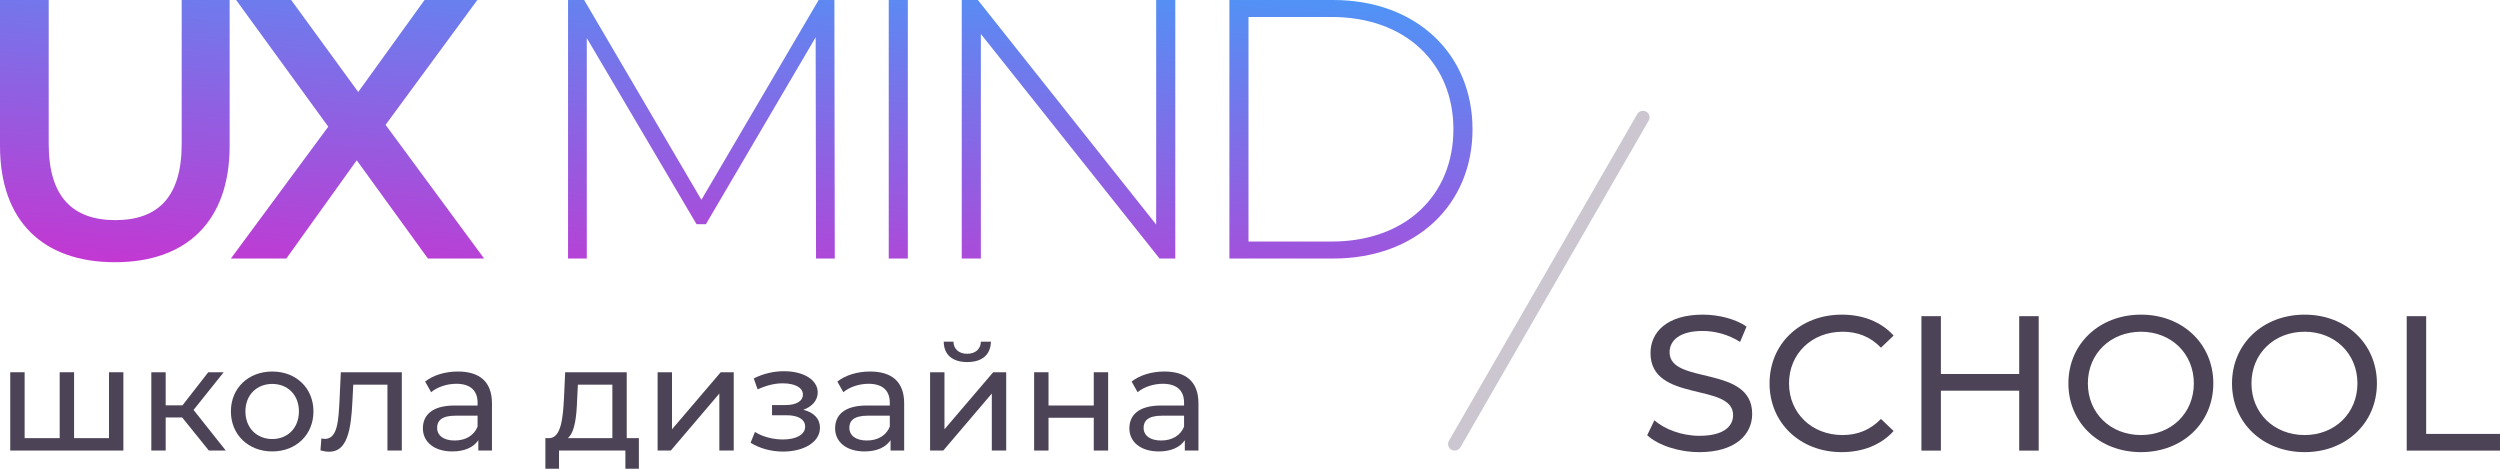 <svg width="160" height="30" viewBox="0 0 160 30" fill="none" xmlns="http://www.w3.org/2000/svg">
<path d="M104.782 7.301C104.857 7.171 104.998 7.09 105.15 7.09C105.475 7.09 105.679 7.435 105.518 7.714L93.468 28.625C93.392 28.755 93.252 28.836 93.099 28.836C92.775 28.836 92.571 28.49 92.731 28.212L104.782 7.301Z" fill="#CCC6D1"/>
<path d="M108.762 28.937C111.068 28.937 112.14 27.806 112.14 26.491C112.14 23.332 106.854 24.648 106.854 22.546C106.854 21.796 107.49 21.181 108.973 21.181C109.746 21.181 110.607 21.403 111.367 21.882L111.779 20.899C111.055 20.407 109.996 20.137 108.973 20.137C106.68 20.137 105.632 21.267 105.632 22.595C105.632 25.791 110.918 24.463 110.918 26.565C110.918 27.315 110.27 27.892 108.762 27.892C107.64 27.892 106.53 27.475 105.882 26.897L105.42 27.856C106.119 28.495 107.428 28.937 108.762 28.937Z" fill="#4D4357"/>
<path d="M117.864 28.937C119.222 28.937 120.394 28.47 121.192 27.585L120.382 26.811C119.709 27.511 118.886 27.843 117.926 27.843C115.956 27.843 114.498 26.442 114.498 24.537C114.498 22.632 115.956 21.231 117.926 21.231C118.886 21.231 119.709 21.55 120.382 22.251L121.192 21.477C120.394 20.591 119.222 20.137 117.876 20.137C115.221 20.137 113.251 21.993 113.251 24.537C113.251 27.081 115.221 28.937 117.864 28.937Z" fill="#4D4357"/>
<path d="M129.229 20.235V23.935H124.217V20.235H122.971V28.839H124.217V25.004H129.229V28.839H130.476V20.235H129.229Z" fill="#4D4357"/>
<path d="M137.028 28.937C139.683 28.937 141.653 27.069 141.653 24.537C141.653 22.005 139.683 20.137 137.028 20.137C134.347 20.137 132.377 22.017 132.377 24.537C132.377 27.057 134.347 28.937 137.028 28.937ZM137.028 27.843C135.07 27.843 133.624 26.442 133.624 24.537C133.624 22.632 135.07 21.231 137.028 21.231C138.96 21.231 140.406 22.632 140.406 24.537C140.406 26.442 138.96 27.843 137.028 27.843Z" fill="#4D4357"/>
<path d="M147.498 28.937C150.153 28.937 152.123 27.069 152.123 24.537C152.123 22.005 150.153 20.137 147.498 20.137C144.817 20.137 142.848 22.017 142.848 24.537C142.848 27.057 144.817 28.937 147.498 28.937ZM147.498 27.843C145.54 27.843 144.094 26.442 144.094 24.537C144.094 22.632 145.54 21.231 147.498 21.231C149.43 21.231 150.876 22.632 150.876 24.537C150.876 26.442 149.43 27.843 147.498 27.843Z" fill="#4D4357"/>
<path d="M154.029 28.839H160V27.77H155.275V20.235H154.029V28.839Z" fill="#4D4357"/>
<path d="M6.976 23.824V28.041H4.741V23.824H3.82V28.041H1.576V23.824H0.656V28.835H7.896V23.824H6.976Z" fill="#4D4357"/>
<path d="M13.366 28.835H14.45L12.388 26.235L14.316 23.824H13.328L11.678 25.942H10.604V23.824H9.684V28.835H10.604V26.718H11.659L13.366 28.835Z" fill="#4D4357"/>
<path d="M17.424 28.892C18.948 28.892 20.061 27.824 20.061 26.33C20.061 24.836 18.948 23.777 17.424 23.777C15.899 23.777 14.777 24.836 14.777 26.33C14.777 27.824 15.899 28.892 17.424 28.892ZM17.424 28.098C16.445 28.098 15.707 27.398 15.707 26.33C15.707 25.262 16.445 24.571 17.424 24.571C18.402 24.571 19.131 25.262 19.131 26.33C19.131 27.398 18.402 28.098 17.424 28.098Z" fill="#4D4357"/>
<path d="M21.813 23.824L21.727 25.677C21.66 26.859 21.621 28.088 20.797 28.088C20.73 28.088 20.653 28.079 20.567 28.06L20.509 28.826C20.72 28.883 20.902 28.911 21.075 28.911C22.226 28.911 22.465 27.502 22.552 25.734L22.609 24.619H24.796V28.835H25.716V23.824H21.813Z" fill="#4D4357"/>
<path d="M29.309 23.777C28.494 23.777 27.736 24.004 27.209 24.42L27.592 25.101C27.985 24.77 28.599 24.562 29.203 24.562C30.114 24.562 30.565 25.006 30.565 25.772V25.952H29.108C27.592 25.952 27.065 26.613 27.065 27.417C27.065 28.287 27.794 28.892 28.945 28.892C29.74 28.892 30.306 28.627 30.613 28.174V28.835H31.486V25.81C31.486 24.439 30.699 23.777 29.309 23.777ZM29.098 28.192C28.398 28.192 27.976 27.88 27.976 27.379C27.976 26.954 28.235 26.604 29.146 26.604H30.565V27.304C30.335 27.88 29.788 28.192 29.098 28.192Z" fill="#4D4357"/>
<path d="M40.111 28.041V23.824H36.17L36.093 25.517C36.026 26.784 35.901 28.003 35.172 28.041H34.904V29.998H35.777V28.835H40.025V29.998H40.888V28.041H40.111ZM36.937 25.583L36.985 24.619H39.191V28.041H36.342C36.803 27.644 36.899 26.623 36.937 25.583Z" fill="#4D4357"/>
<path d="M42.087 28.835H42.931L46.038 25.186V28.835H46.959V23.824H46.125L43.008 27.474V23.824H42.087V28.835Z" fill="#4D4357"/>
<path d="M51.414 26.226C51.97 26.027 52.335 25.621 52.335 25.12C52.335 24.306 51.424 23.758 50.187 23.758C49.534 23.758 48.901 23.89 48.24 24.221L48.489 24.921C49.045 24.666 49.573 24.533 50.091 24.533C50.867 24.533 51.385 24.798 51.385 25.252C51.385 25.677 50.954 25.923 50.273 25.923H49.41V26.576H50.34C51.088 26.576 51.529 26.84 51.529 27.304C51.529 27.814 50.963 28.126 50.1 28.126C49.477 28.126 48.806 27.956 48.316 27.644L48.038 28.334C48.604 28.694 49.352 28.901 50.11 28.901C51.462 28.901 52.478 28.287 52.478 27.379C52.478 26.803 52.095 26.396 51.414 26.226Z" fill="#4D4357"/>
<path d="M55.691 23.777C54.876 23.777 54.118 24.004 53.59 24.42L53.974 25.101C54.367 24.77 54.981 24.562 55.585 24.562C56.496 24.562 56.947 25.006 56.947 25.772V25.952H55.489C53.974 25.952 53.447 26.613 53.447 27.417C53.447 28.287 54.175 28.892 55.326 28.892C56.122 28.892 56.688 28.627 56.995 28.174V28.835H57.867V25.81C57.867 24.439 57.081 23.777 55.691 23.777ZM55.48 28.192C54.78 28.192 54.358 27.88 54.358 27.379C54.358 26.954 54.617 26.604 55.528 26.604H56.947V27.304C56.717 27.88 56.17 28.192 55.48 28.192Z" fill="#4D4357"/>
<path d="M61.904 23.172C62.834 23.172 63.4 22.718 63.419 21.867H62.776C62.767 22.34 62.422 22.642 61.894 22.642C61.376 22.642 61.031 22.34 61.021 21.867H60.398C60.408 22.718 60.973 23.172 61.904 23.172ZM59.525 28.835H60.369L63.476 25.186V28.835H64.397V23.824H63.563L60.446 27.474V23.824H59.525V28.835Z" fill="#4D4357"/>
<path d="M66.184 28.835H67.105V26.736H70.001V28.835H70.921V23.824H70.001V25.952H67.105V23.824H66.184V28.835Z" fill="#4D4357"/>
<path d="M74.524 23.777C73.709 23.777 72.951 24.004 72.424 24.42L72.807 25.101C73.201 24.77 73.814 24.562 74.418 24.562C75.33 24.562 75.78 25.006 75.78 25.772V25.952H74.323C72.807 25.952 72.28 26.613 72.28 27.417C72.28 28.287 73.009 28.892 74.16 28.892C74.956 28.892 75.521 28.627 75.828 28.174V28.835H76.701V25.81C76.701 24.439 75.915 23.777 74.524 23.777ZM74.313 28.192C73.613 28.192 73.191 27.88 73.191 27.379C73.191 26.954 73.45 26.604 74.361 26.604H75.78V27.304C75.55 27.88 75.004 28.192 74.313 28.192Z" fill="#4D4357"/>
<path d="M7.36 16.782C11.94 16.782 14.697 14.159 14.697 9.337V0H11.628V9.218C11.628 12.622 10.093 14.088 7.384 14.088C4.675 14.088 3.117 12.622 3.117 9.218V0H0V9.337C0 14.159 2.757 16.782 7.36 16.782Z" fill="url(#paint0_linear)"/>
<path d="M30.983 16.546L24.677 7.989L30.551 0H27.171L22.927 5.886L18.636 0H15.111L21.009 8.107L14.776 16.546H18.324L22.831 10.258L27.386 16.546H30.983Z" fill="url(#paint1_linear)"/>
<path d="M53.425 16.546L53.401 0H52.394L44.89 12.788L37.386 0H36.355V16.546H37.554V2.435L44.578 14.348H45.178L52.202 2.387L52.226 16.546H53.425Z" fill="url(#paint2_linear)"/>
<path d="M56.879 16.546H58.101V0H56.879V16.546Z" fill="url(#paint3_linear)"/>
<path d="M73.995 0V14.371L62.583 0H61.552V16.546H62.775V2.175L74.211 16.546H75.218V0H73.995Z" fill="url(#paint4_linear)"/>
<path d="M78.681 16.546H85.322C90.644 16.546 94.241 13.095 94.241 8.273C94.241 3.451 90.644 0 85.322 0H78.681V16.546ZM79.904 15.459V1.087H85.226C89.973 1.087 93.018 4.066 93.018 8.273C93.018 12.48 89.973 15.459 85.226 15.459H79.904Z" fill="url(#paint5_linear)"/>
<defs>
<linearGradient id="paint0_linear" x1="43.932" y1="-9.65" x2="41.16" y2="21.839" gradientUnits="userSpaceOnUse">
<stop stop-color="#33AAFF"/>
<stop offset="1" stop-color="#CC30CF"/>
</linearGradient>
<linearGradient id="paint1_linear" x1="43.932" y1="-9.65" x2="41.16" y2="21.839" gradientUnits="userSpaceOnUse">
<stop stop-color="#33AAFF"/>
<stop offset="1" stop-color="#CC30CF"/>
</linearGradient>
<linearGradient id="paint2_linear" x1="43.932" y1="-9.65" x2="41.16" y2="21.839" gradientUnits="userSpaceOnUse">
<stop stop-color="#33AAFF"/>
<stop offset="1" stop-color="#CC30CF"/>
</linearGradient>
<linearGradient id="paint3_linear" x1="43.932" y1="-9.65" x2="41.16" y2="21.839" gradientUnits="userSpaceOnUse">
<stop stop-color="#33AAFF"/>
<stop offset="1" stop-color="#CC30CF"/>
</linearGradient>
<linearGradient id="paint4_linear" x1="43.932" y1="-9.65" x2="41.16" y2="21.839" gradientUnits="userSpaceOnUse">
<stop stop-color="#33AAFF"/>
<stop offset="1" stop-color="#CC30CF"/>
</linearGradient>
<linearGradient id="paint5_linear" x1="43.932" y1="-9.65" x2="41.16" y2="21.839" gradientUnits="userSpaceOnUse">
<stop stop-color="#33AAFF"/>
<stop offset="1" stop-color="#CC30CF"/>
</linearGradient>
</defs>
</svg>
